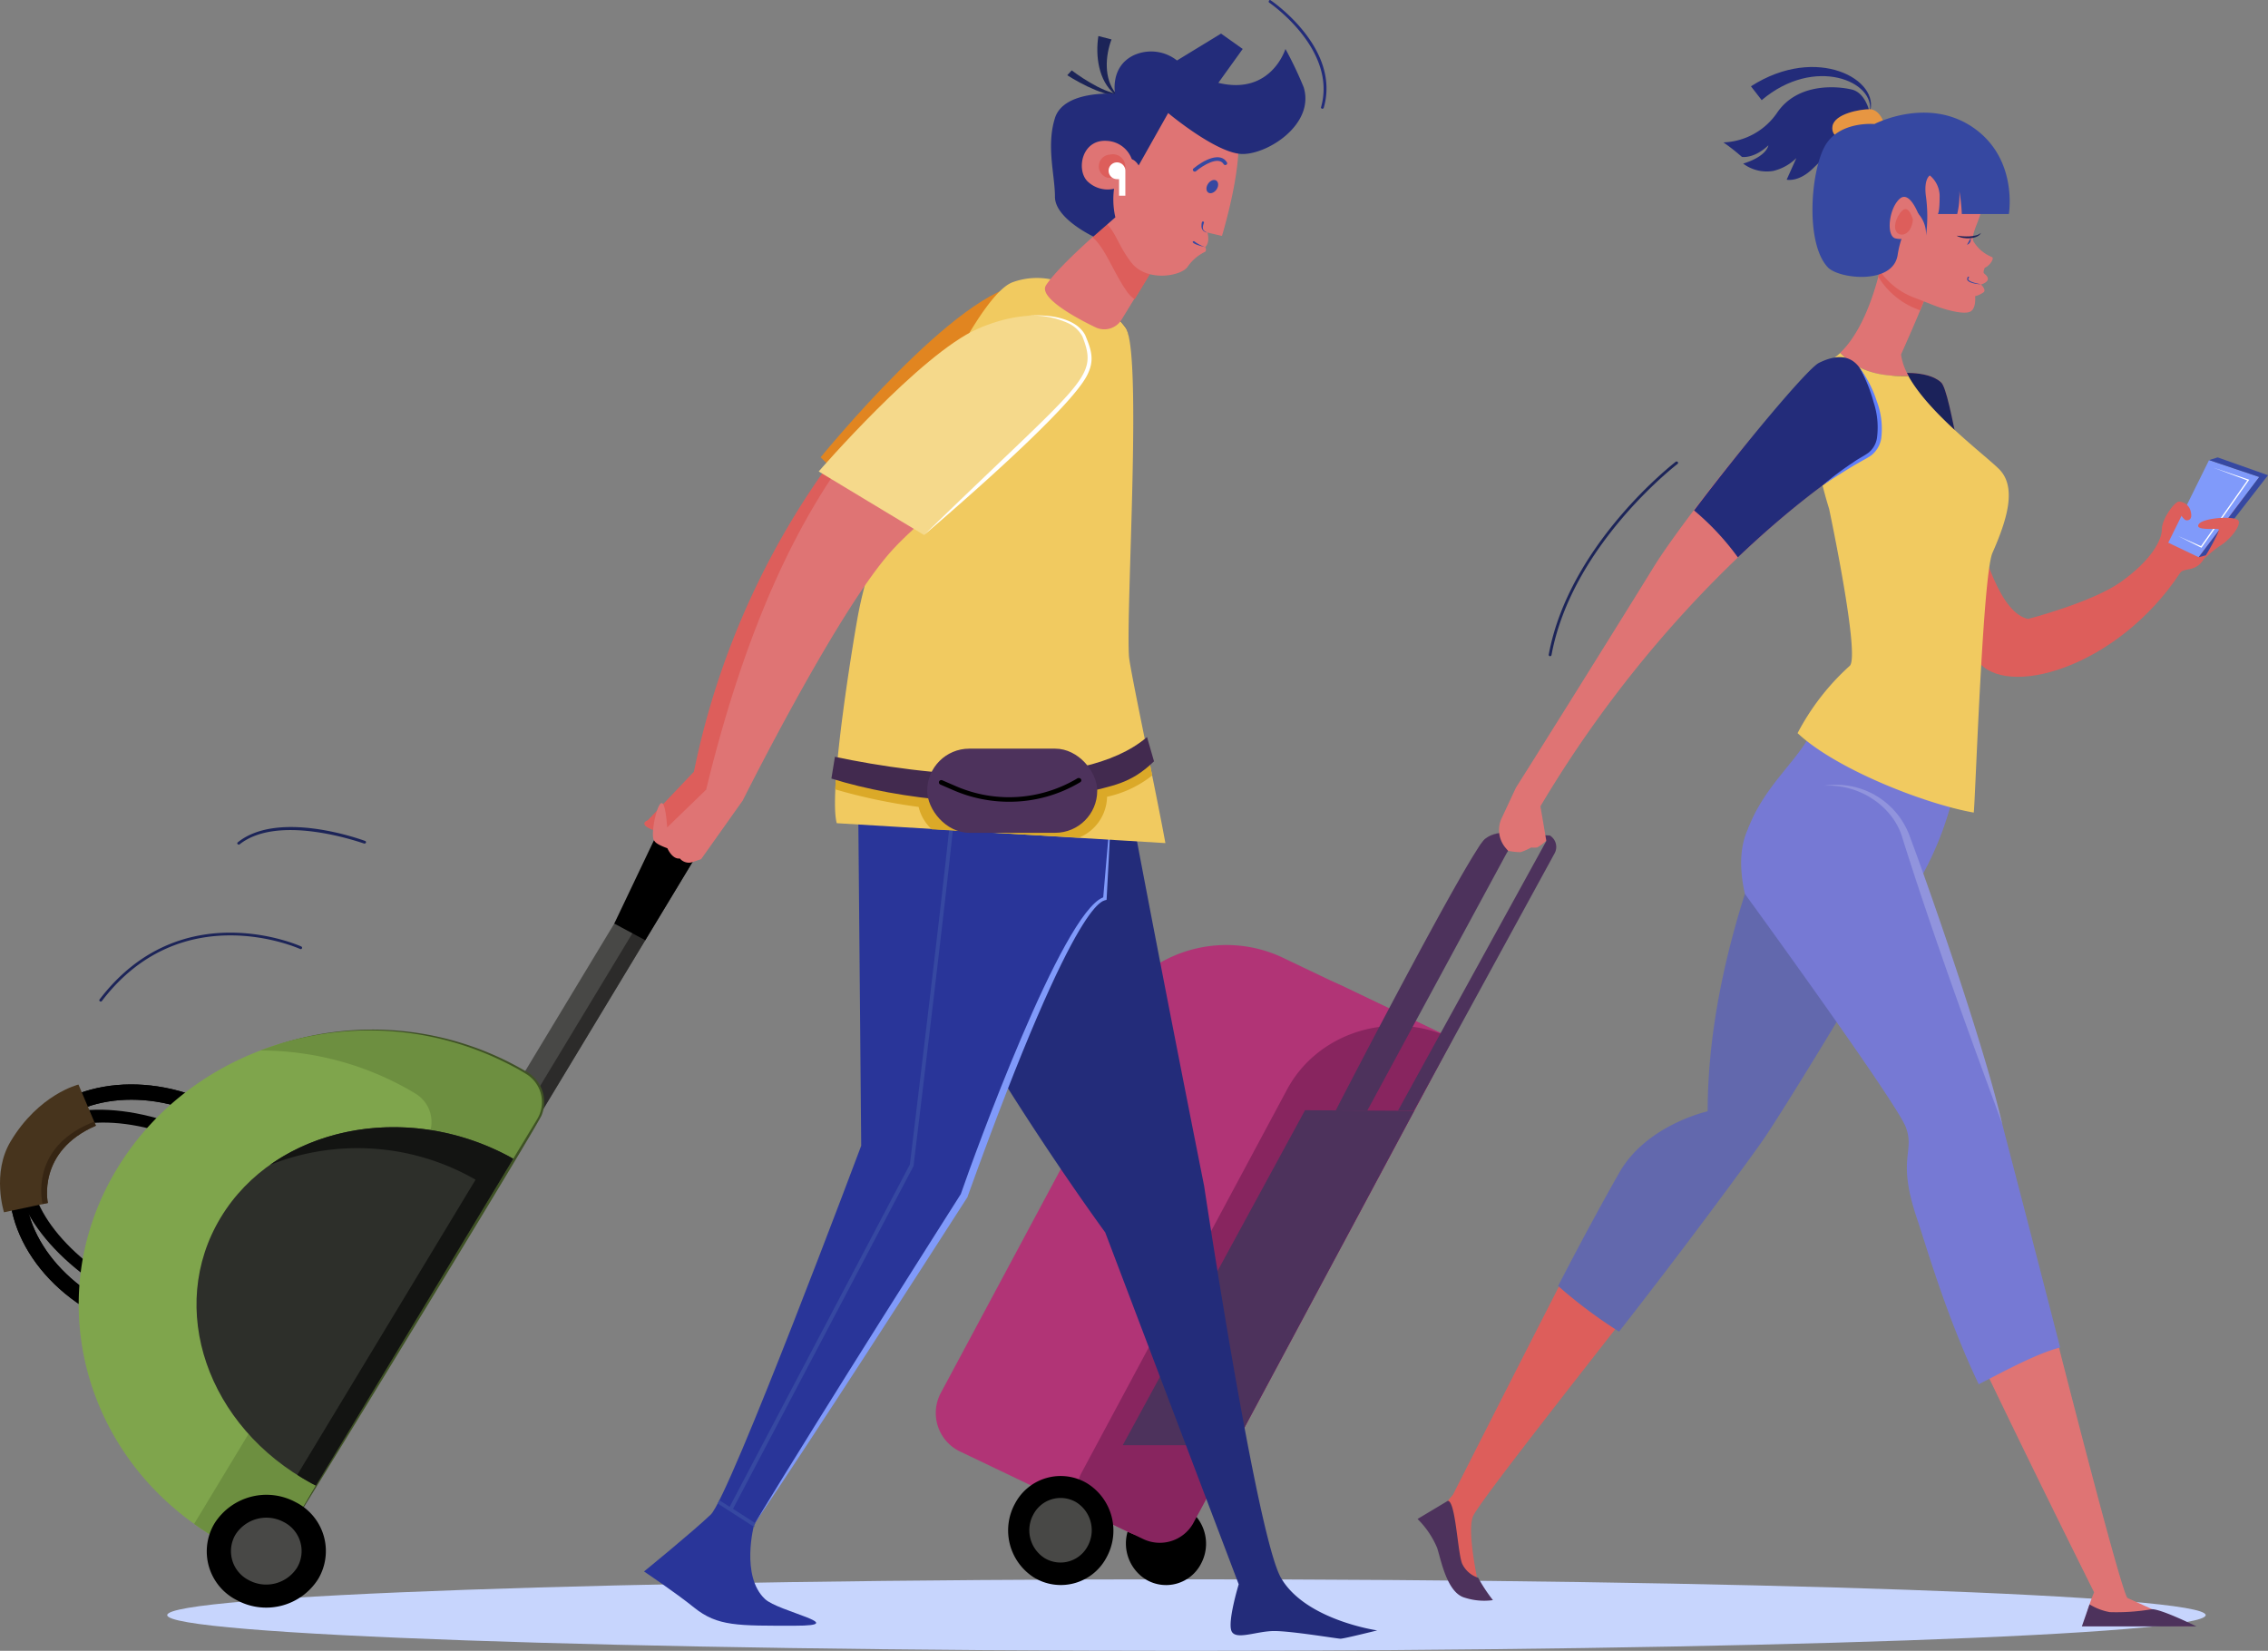 <svg xmlns="http://www.w3.org/2000/svg" viewBox="0 0 295.11 214.82"><rect x="0" y="0" width="295.11" height="214.82" fill="#808080" stroke="none"/><defs><style>.cls-1{fill:#c7d5fd;}.cls-2{fill:#232c7a;}.cls-3{fill:#e79642;}.cls-4{fill:#dd5e5b;}.cls-5{fill:#1b225a;}.cls-6{fill:#b03476;}.cls-7{fill:#809afa;}.cls-8{fill:#3648a1;}.cls-9{fill:#6268ad;}.cls-10{fill:#df7474;}.cls-11{fill:#7679d4;}.cls-12{fill:#9194dd;}.cls-13{fill:#fff;}.cls-14{fill:#1c2458;}.cls-15{fill:#f1ca60;}.cls-16{fill:#47341d;}.cls-17{fill:#362513;}.cls-18{fill:#484846;}.cls-19{fill:#2c2b2a;}.cls-20{fill:#7fa54c;}.cls-21{fill:#3f5225;}.cls-22{fill:#6d8f40;}.cls-23{fill:#2d2f2a;}.cls-24{fill:#131412;}.cls-25{fill:#b13476;}.cls-26{fill:#88255f;}.cls-27{fill:#4d325c;}.cls-28{fill:#e18520;}.cls-29{fill:#293599;}.cls-30{fill:#dba928;}.cls-31{fill:#f5d98b;}.cls-32{fill:#607ffb;}.cls-33{fill:#422a4f;}</style></defs><title>B-3</title><g id="Layer_2" data-name="Layer 2"><g id="OBJECTS"><path class="cls-1" d="M287,210.17c0,2.57-59.38,4.65-132.62,4.65s-132.62-2.08-132.62-4.65,59.38-4.66,132.62-4.66S287,207.6,287,210.17Z"/><path class="cls-2" d="M227.83,11.23c8.64-5.54,16.95-.78,15.45,3.42.88-4.07-7.18-7.45-14.05-1.62Z"/><path class="cls-2" d="M243.28,14.65s-.49-2.56-2.33-3-7-.94-9.7,3a8.85,8.85,0,0,1-7,3.88,25.55,25.55,0,0,1,2.41,1.89s1.56.27,3.44-1.51c0,0-.16,1.42-3.28,2.38a5.1,5.1,0,0,0,3.92.95,6.37,6.37,0,0,0,3-1.67l-1.26,2.81s1.48.37,3.32-1.37S243.28,14.65,243.28,14.65Z"/><path class="cls-3" d="M245,15.65s-.55-1.44-1.75-1.44-4.53.58-4.81,2.2,1.76,2.12,3.76,2.12S245,15.65,245,15.65Z"/><path class="cls-4" d="M246.49,48.6s4.29-.53,6.09,1.17,4.35,29.36,11.32,30.77c0,0,8.31-2.15,12.06-4.81,4.1-2.93,5.34-5.52,5.34-6.87s1.68-3.59,2.24-3.59.5,1,.5,1,4.54-5,5.28-4.28-2.55,3.93-2.55,3.93S290.32,62,291.06,62s-.24,1.86-1.3,2.86c0,0,1.68-.94,2.17,0s-3.79,5-4.91,7.41-2.81,1.46-3.35,2.29C275.46,87,260.85,91,257.31,85.94S240.71,50,246.49,48.6Z"/><path class="cls-5" d="M252.58,49.77c-1.8-1.7-6.09-1.17-6.09-1.17-2.53.61-1.45,6.88.85,14.15,2.55-1.08,5-2.61,7.62-3.63C254,54.28,253.23,50.38,252.58,49.77Z"/><path class="cls-6" d="M288,64.62c-.69.71-1.22,1.3-1.22,1.3S287.37,65.34,288,64.62Z"/><polygon class="cls-7" points="287.44 59.87 282.13 70.62 286.09 72.51 293.97 62.07 287.44 59.87"/><polygon class="cls-8" points="295.11 61.84 288.56 59.52 287.44 59.87 293.97 62.07 286.09 72.51 287.02 72.26 295.11 61.84"/><path class="cls-4" d="M283.54,65.27A1.63,1.63,0,0,1,285,66.36c.31,1,0,1.35-.46,1.35s-.81-1-1.19-1a6.68,6.68,0,0,0-1.59.69S282.67,65.54,283.54,65.27Z"/><path class="cls-4" d="M189.07,194.48l-2.32,2.81s-.84.7.84,2.64a9.78,9.78,0,0,1,2.17,5.81c0,1.21,3,2.17,3,2.17s-2-8.13-1.12-10.54c.43-1.25,9.72-13.14,19-25a64.43,64.43,0,0,0-7.74-5.06C196.62,179.57,189.07,194.48,189.07,194.48Z"/><path class="cls-9" d="M247.72,118.15a55.76,55.76,0,0,1-18.38-8.45c-3.83,10.18-7.14,22.6-7.14,34.91,0,0-7.92,1.75-11.46,7.92-1.26,2.18-4.54,8.1-8,14.81a63,63,0,0,0,7.93,5.94c8.62-11,17.25-22.77,18.82-25.06C231.76,144.91,241.06,129.83,247.72,118.15Z"/><path class="cls-10" d="M248.36,48.94a7.76,7.76,0,0,1-1-2.81s2.65-5.87,3.75-8.93S245,33.37,245,33.37s-1.44,8.61-5.54,12.52C242.06,48.62,245.13,49,248.36,48.94Z"/><path class="cls-4" d="M245,33.37s-.18,1.09-.6,2.65a10.21,10.21,0,0,0,4.78,4.1l.65.27c.48-1.16.93-2.29,1.25-3.19C252.21,34.15,245,33.37,245,33.37Z"/><path class="cls-11" d="M227.43,107.9c5.48,4,13.69,8.49,20.29,10.25.85-1.49,1.66-2.93,2.41-4.28a41.36,41.36,0,0,0,4.37-12c-6.6-1.18-12.76-4.46-18.87-6.42C233.68,99.24,229.53,102.33,227.43,107.9Z"/><path class="cls-10" d="M267.9,175.31a47.2,47.2,0,0,0-9.32,3.51c6.47,13.51,13.9,28.38,13.9,28.38s-1.46,3.47-.92,4,6.19.2,7.07.2,6.35.26,6.35.26l-8.17-3.73C276.13,207,271.89,190.9,267.9,175.31Z"/><path class="cls-11" d="M260.54,146.31c-.93-3.61-8.74-26.37-12.58-37.53a10.11,10.11,0,0,0-10.64-6.53c-6,.6-12.62,3.55-10.28,14.06,0,0,19.7,27.07,20.94,30.36s-1.24,4,1.49,12c1.08,3.16,3.78,12.65,8,21.46,2.94-1.49,7.34-3.93,10.59-4.79C264.57,161.72,261.12,148.56,260.54,146.31Z"/><path class="cls-12" d="M260.54,146.31c-1.48-4.16-8.09-21.64-13-37.27-1.16-4.05-5.55-7.07-10.21-6.79a10.18,10.18,0,0,1,11.14,6.5C251.86,117.84,258.44,137.07,260.54,146.31Z"/><polygon class="cls-13" points="287.99 60.85 292.67 62.43 286.45 71.28 283.41 69.75 286.39 71.07 292.41 62.51 287.99 60.85"/><path class="cls-4" d="M286.73,72.8A14.08,14.08,0,0,1,289,70.94c1.18-.73,2.7-2.63,2.24-3.23s-4.66-.35-5.16.53,2.41.45,2.62.65S286.73,72.8,286.73,72.8Z"/><path class="cls-14" d="M218.07,60.07c-.14.11-13.88,10.68-16.55,25.11a.18.18,0,0,0,.16.21h0a.2.2,0,0,0,.2-.15c2.64-14.28,16.27-24.77,16.41-24.88a.17.17,0,0,0,0-.26A.21.21,0,0,0,218.07,60.07Z"/><path class="cls-10" d="M253.17,21.64s4.2-.35,4.85,2.73-1.83,5.9-1.21,7.08a5,5,0,0,0,2.38,2c.37.16-.33,1.17-.93,1.39,0,0-.27.56-.1.73s.61.46.47.86-.86.59-.86.59.71.69.35,1a3.08,3.08,0,0,1-1.12.52s.18,1.57-.61,2-3.19-.15-5.24-1l-1.94-.76A9.46,9.46,0,0,1,242.93,30C243,25.19,244.85,19.84,253.17,21.64Z"/><path class="cls-8" d="M251.11,22.83a3.53,3.53,0,0,1,1.27,2.91c0,1.89-.23,2.11-.23,2.11h2.52a10.52,10.52,0,0,0,.28-3,24.11,24.11,0,0,1,.32,3h6.12s1.25-7.22-4.67-11.27-12.82-.44-12.82-.44-4.67-.44-6.49,2.95-2.51,12.56.42,15.69c1.42,1.52,8.49,2.32,9.09-1.6s2.57-5.5,2.57-5.5a4,4,0,0,1,1.12,3,19.23,19.23,0,0,0,0-5.06C250.28,23.27,251.11,22.83,251.11,22.83Z"/><path class="cls-8" d="M256.18,36.16c-.4.4.94.72,1.59.83-.51,0-1.69-.17-1.81-.63,0-.17.08-.43.22-.34a.09.09,0,0,1,0,.13h0Z"/><path class="cls-8" d="M256.41,31a.7.7,0,0,1-.46.85Z"/><path class="cls-5" d="M254.59,30.67c.9.13,2.53.23,3.18-.37C257.37,31.12,255.56,31.22,254.59,30.67Z"/><path class="cls-15" d="M260,60.93c-2.07-2-9-7.17-11.68-12-3.23.05-6.3-.32-8.87-3A8,8,0,0,1,238,47c-5.23,3,0,19.2,0,19.2s4.07,19.14,2.69,20.44a31.32,31.32,0,0,0-6.79,8.76c4.85,4.58,16.32,9.16,22.92,10.34.19-1,1.15-30.8,2.43-33.78C261.16,67.62,262.53,63.28,260,60.93Z"/><path d="M12.66,168.83C4.56,164,1,155.31,4.81,149.07s13.48-7.8,22-3.67l1-1.73C18.31,139,7.33,140.88,3,148.08s-.47,17.09,8.64,22.48Z"/><path d="M12.66,168.83C4.56,164,1,155.31,4.81,149.07s13.48-7.8,22-3.67l1-1.73C18.31,139,7.33,140.88,3,148.08s-.47,17.09,8.64,22.48Z"/><path d="M15.64,167.22c-8.79-5.09-13.57-12.81-10.71-17.55s12.33-4.77,21.44-.22l.79-1.3C17,143,6.27,143.16,3,148.62s2,14.22,11.88,19.91Z"/><path class="cls-16" d="M.52,157.75l5.71-1.21s-1.49-6.71,6.25-10.06l-2.27-5.35s-5.13,1.23-8.83,7.4C-1.1,152.67.52,157.75.52,157.75Z"/><path class="cls-17" d="M5.53,156.68l.7-.14s-1.49-6.71,6.25-10.06l-.23-.52C4.6,148.94,5.2,155,5.53,156.68Z"/><polygon class="cls-18" points="92.89 107.56 67.83 149.06 63.8 146.89 88.86 105.39 92.89 107.56"/><polygon class="cls-19" points="88.86 105.39 88.86 105.39 91.22 106.66 66.15 148.15 67.83 149.06 92.89 107.56 88.86 105.39"/><path class="cls-20" d="M69.9,145.63a4.29,4.29,0,0,0-1.54-5.94c-.52-.32-1-.61-1.58-.9C48.65,129,25.56,135,15.21,152.11s-4,38.93,14.1,48.71c.54.29,1.08.56,1.63.82a4.84,4.84,0,0,0,6.2-1.77Z"/><path class="cls-21" d="M68.29,139.33A39.39,39.39,0,0,0,36,136a39.84,39.84,0,0,1,32,3.84,4,4,0,0,1,1.94,5.12c-.24.66-19.81,32.63-32.78,55C44,189,70.05,146.31,70.48,145.11A4.57,4.57,0,0,0,68.29,139.33Z"/><path class="cls-22" d="M68.36,139.69c-.52-.32-1-.61-1.58-.9a39.68,39.68,0,0,0-32.91-2.09,39.08,39.08,0,0,1,17.65,4.2c.85.43,1.67.88,2.46,1.36a4.31,4.31,0,0,1,1.53,6L25.26,198.3a39.37,39.37,0,0,0,4,2.52c.54.29,1.08.56,1.63.82a4.84,4.84,0,0,0,6.2-1.77L69.9,145.63A4.29,4.29,0,0,0,68.36,139.69Z"/><path class="cls-23" d="M66.78,150.79l-.49-.28c-13.66-7.36-30.49-3.81-37.58,7.94s-1.78,27.24,11.88,34.6l.51.26Z"/><path class="cls-24" d="M66.29,150.51c-10.47-5.64-22.78-4.86-31.17,1.08a30.8,30.8,0,0,1,26.26,1.64l.5.28-23.2,38.41c.62.39,1.25.77,1.91,1.13l.51.26,25.68-42.52Z"/><polygon points="79.93 120.18 83.96 122.35 92.89 107.56 87.36 104.58 79.93 120.18"/><path d="M38.5,195.49a7.11,7.11,0,0,1,2.89,10,8,8,0,0,1-10.58,2.73,7.1,7.1,0,0,1-2.89-10A8,8,0,0,1,38.5,195.49Z"/><path class="cls-18" d="M36.94,198.07A4.23,4.23,0,0,1,38.65,204a4.76,4.76,0,0,1-6.28,1.62,4.23,4.23,0,0,1-1.72-5.94A4.77,4.77,0,0,1,36.94,198.07Z"/><path d="M154.3,196.18a5.51,5.51,0,0,1,1.94,7.37,5.11,5.11,0,0,1-7.11,2,5.52,5.52,0,0,1-1.94-7.37A5.11,5.11,0,0,1,154.3,196.18Z"/><path class="cls-25" d="M146.81,199.35l-21.76-10.41a5.55,5.55,0,0,1-2.65-7.65l23.51-43.88c5.39-10,18.39-14.08,29-9L189,135.16,156.2,196.44A7.19,7.19,0,0,1,146.81,199.35Z"/><path class="cls-25" d="M174.71,161.9l-32.64-15.61a4.21,4.21,0,0,1-2-5.81l4.84-9c4.1-7.64,14-10.7,22.07-6.83L189,135.16Z"/><path class="cls-26" d="M148.71,200.25l-6.07-2.9a4.08,4.08,0,0,1-1.95-5.63l26.81-50c4-7.4,13.53-10.36,21.36-6.62l.18.09-33.8,63.07A5,5,0,0,1,148.71,200.25Z"/><path class="cls-27" d="M201.63,108.72l-5.72-.35a3.7,3.7,0,0,0-3.46,1.85l-18.66,34.32h4.11L196,111.1a3.57,3.57,0,0,1,3.46-1.82l1.75.15-19.3,35.09,2.08,0,18.3-33.49a1.74,1.74,0,0,0-.68-2.34Z"/><path class="cls-27" d="M195.91,108.37c-4.21-.13-2.71,3.09-22.12,36.17,1.67-3.32,17.69-34.09,19.46-35.39A3.91,3.91,0,0,1,195.91,108.37Z"/><polygon class="cls-27" points="169.81 144.47 184.01 144.55 160.69 188.06 146.09 188.06 169.81 144.47"/><path d="M141.42,193a7.24,7.24,0,0,1,2.55,9.68,6.72,6.72,0,0,1-9.34,2.65,7.26,7.26,0,0,1-2.55-9.69A6.71,6.71,0,0,1,141.42,193Z"/><path class="cls-18" d="M140,195.46a4.3,4.3,0,0,1,1.52,5.75,4,4,0,0,1-5.55,1.57A4.29,4.29,0,0,1,134.5,197,4,4,0,0,1,140,195.46Z"/><path class="cls-4" d="M134.33,37.45s-2.37-1.28-8.67,3.89a103.69,103.69,0,0,0-35.37,59.08l-6,6.32s-1.63.56,1.32,1.49c0,0,.72,1.44,1.67,1.26a1.57,1.57,0,0,0,1.5.48,1,1,0,0,0,.52-1.2l3.63-8.37S106.25,76.88,113,68.65,139.73,41.92,134.33,37.45Z"/><path class="cls-28" d="M106.78,59.51,116,68.6s18.27-21.79,19.27-26,.19-5.71-1.85-5.62C124.82,37.31,106.78,59.51,106.78,59.51Z"/><path class="cls-2" d="M142.13,39.63a11,11,0,0,0-9.75-1.76c-5.47,1.75-15.14,29.41-17.7,42.57-.4,2-4.23,18.12-3,22.28,6.58,22.85,32.13,57.65,32.13,57.65l17.37,45.79s-1.47,4.83-.94,6.08,3.26,0,5.56,0,8.2,1,8.64,1,4.76-1.08,4.76-1.08-9.35-1.34-12.52-6.84-10-51-10-51-12.49-62.64-12.9-68.89,4.88-39.82,2.67-42.82S142.13,39.63,142.13,39.63Z"/><path class="cls-29" d="M111.65,102.72l.41,46.37s-17.11,45.65-19.58,48-8.68,7.4-8.68,7.4,4.11,2.75,6.52,4.7c3.06,2.46,5.69,2.36,13.1,2.36s-2.15-1.83-3.88-3.47c-3.2-3-1.42-9.66-1.42-9.66l27.34-42.84s13-37.24,18.32-38.63l1.32-19Z"/><path class="cls-7" d="M143.55,116.77c-5.33,2-16.78,33.54-18.53,38.61-1.12,1.79-17.35,27.22-26.9,43,8.46-12.56,21.45-32.78,27.79-42.64l0-.05c14.82-41.2,17.87-38.22,18.08-38.62,0,0,.53-10,.68-13.17C144.28,108.21,143.93,112.49,143.55,116.77Z"/><path class="cls-8" d="M118.88,151.71l0-.08c.22-1.84,5.46-44.95,5.46-47.6a.25.25,0,0,0-.49,0c0,2.59-5.27,45.93-5.46,47.5L94.94,196.08l-1.34-.86c-.07.15-.15.29-.22.42l4.77,3.07c0-.19,0-.3,0-.3l.13-.2-2.9-1.87Z"/><path class="cls-15" d="M146.9,85.39c-.41-6.24,1.76-39.76-.45-42.76s-4.32-3-4.32-3a9.24,9.24,0,0,0-10.32-2.92c-5.44,1.83-17.55,29.83-20.1,43-.4,2-4,23.25-2.83,27.41,0,0,42.76,2.59,42.76,2.59C150.39,102.84,147,87,146.9,85.39Z"/><path class="cls-30" d="M144.05,103.68a14.29,14.29,0,0,0,5.87-2.77c-.16-.82-.33-1.64-.5-2.46-11.85,7.18-28.27,5.73-40.54,1.34-.09,1-.16,2-.2,2.93A72.8,72.8,0,0,0,119.53,105a5.74,5.74,0,0,0,1.72,2.92L140.4,109A5.89,5.89,0,0,0,144.05,103.68Z"/><path class="cls-10" d="M145.1,28.29s-7.16,6-9,8.84c-.91,1.43,3.08,3.85,6.48,5.48a2.64,2.64,0,0,0,3.35-1l5.68-9.27Z"/><path class="cls-4" d="M145.1,28.29s-1.3,1.1-2.94,2.58c1.7,1.47,2.63,4.42,4.48,7.08a4.25,4.25,0,0,0,1,1l4-6.58Z"/><path class="cls-14" d="M144.63,5.13c-.82,2.15-1,5.11.54,7l-.13.12c-2.11-1.74-2.52-5-2.12-7.56Z"/><path class="cls-14" d="M139.45,9.16c1.56,1.17,5,3.43,6.94,3.06l0,.17c-2,.54-5.79-1.49-7.52-2.6Z"/><path class="cls-10" d="M156.8,12s4.35,2.33,4.35,7S159,30.7,159,30.7l-1.89-.44s.39,1.25-.29,1.89c0,0,.22.4,0,.61a5.82,5.82,0,0,0-2.26,1.91c-.74,1.25-5.32,2.11-7.35-.5s-2.12-4.75-4.26-5.75S142.25,7.68,156.8,12Z"/><path class="cls-2" d="M152,14.71s6.35,5.33,9.7,5.33,9.38-3.9,7.94-8.67a48.56,48.56,0,0,0-2.38-5s-1.86,6.08-8.73,4.41l3.17-4.41-2.82-2-5.73,3.5a5.43,5.43,0,0,0-5.65-.67c-3.09,1.5-2.41,5-2.41,5s-6.67-.5-7.82,3.16,0,7.42,0,10.25,5,5.17,5,5.17l2.86-2.5a10.4,10.4,0,0,1,.47-6.17c1.32-2.83,2.56-.58,2.56-.58Z"/><path class="cls-10" d="M147.47,21.62A3.62,3.62,0,0,0,144,18.33c-3.26-.21-4,3.82-2.47,5.29a3.77,3.77,0,0,0,4.85.29A4.15,4.15,0,0,0,147.47,21.62Z"/><path class="cls-4" d="M146.41,21.91a1.62,1.62,0,0,0-2-1.79,1.53,1.53,0,0,0-.32,3A2.21,2.21,0,0,0,146.41,21.91Z"/><path class="cls-8" d="M156.8,32.15c-2.25-.52-1.52-.87-1.38-.73A5.05,5.05,0,0,0,156.8,32.15Z"/><path class="cls-8" d="M157.09,30.26a.82.82,0,0,1-.75-.92c0-.8.36-.48.32-.36C156.44,29.61,156.39,30,157.09,30.26Z"/><path class="cls-13" d="M146.43,22.25a1.09,1.09,0,1,0-1.09,1.06,1.24,1.24,0,0,0,.27,0v2.16h.82V22.25Z"/><path class="cls-8" d="M158.33,24.6c-.27.44-.76.66-1.08.48s-.36-.68-.09-1.12.75-.66,1.07-.48S158.6,24.16,158.33,24.6Z"/><path class="cls-8" d="M155.3,21.92c1.3-1.08,3.48-2.22,4.35-.79.16.27-.27.5-.43.23-.66-1.09-2.68.15-3.59.91C155.38,22.48,155.05,22.13,155.3,21.92Z"/><path class="cls-14" d="M30.94,109.61c5.33-4.28,16.11-.35,16.57-.18a.17.17,0,0,1,.1.23.19.19,0,0,1-.24.1c-.11,0-11-4-16.19.11C31,110,30.75,109.76,30.94,109.61Z"/><path class="cls-14" d="M12.94,130.08c10.6-13.94,26.09-7,26.25-6.92a.18.18,0,1,1-.16.32c-.16-.07-15.38-6.89-25.79,6.8a.19.19,0,0,1-.26,0A.16.16,0,0,1,12.94,130.08Z"/><path class="cls-2" d="M171.88,14C174.06,6.44,165.21.38,165.12.32s0-.42.22-.28,9.15,6.26,6.9,14A.19.19,0,0,1,171.88,14Z"/><path class="cls-10" d="M139.58,45.22c5.21,4.66-16.62,18.64-23.7,26.61s-19.23,32.33-19.23,32.33l-5.42,7.64-1.29.43a1.54,1.54,0,0,1-1.48-.52c-1,.14-1.62-1.33-1.62-1.33-1.11-.4-1.56-.71-1.68-.95h0c-.6-.48.24-4.7.89-4.92.46-.15.68,1.93.76,3.16l5.07-4.91c7-28.83,17.46-46.11,30.36-55.8S139.58,45.22,139.58,45.22Z"/><path class="cls-31" d="M120.24,69.62l-13.71-8.27s13.26-15.3,20.66-18.55,13-1.38,13.92,1.09,1.62,4.07-3.12,9S120.24,69.62,120.24,69.62Z"/><path class="cls-13" d="M133.63,41.1c2.71-.26,6.4.23,7.58,2.52.84,2,1.23,3.31.23,5.24-2.28,4.46-17.3,17.42-21.2,20.76,20.84-20.28,22.73-20.37,20.6-25.84A4,4,0,0,0,139,42.06,10.85,10.85,0,0,0,133.63,41.1Z"/><path class="cls-10" d="M241.21,49.48A7.16,7.16,0,0,0,237,47.9c-2.34,0-17.82,19.37-21.83,25.89-3.84,6.24-15.43,24.8-17.91,28.69l-1.87,4a3.61,3.61,0,0,0,.53,3.87l.31.36a8.28,8.28,0,0,0,1.62.18,7.61,7.61,0,0,0,1.39-.61,3.44,3.44,0,0,0,.78,0,5.77,5.77,0,0,0,1.18-.89l-.76-4.47C216.41,78,237,62.45,242.93,59.34,246.45,57.49,241.21,49.48,241.21,49.48Z"/><path class="cls-2" d="M242,47.9c-.74-1.06-2.2-2.22-5.32-.68-1.51.75-10.11,11.07-16.25,19.2a33.92,33.92,0,0,1,5.7,6.11c7.6-7.24,14-11.68,16.82-13.19C246.45,57.49,243.66,50.29,242,47.9Z"/><path class="cls-32" d="M237.27,63.06a40.77,40.77,0,0,1,3.88-2.9c.64-.47,1.44-.84,2-1.27a3.05,3.05,0,0,0,1.08-1.9,10.48,10.48,0,0,0-.44-4.66A20.13,20.13,0,0,0,242,47.9a15.09,15.09,0,0,1,2.21,4.32,10.16,10.16,0,0,1,.57,4.87,3.57,3.57,0,0,1-1.3,2.17,10.14,10.14,0,0,1-1.06.63l-1.05.6C240,61.3,238.63,62.19,237.27,63.06Z"/><path class="cls-33" d="M108.64,98.48c11.31,2.41,32,4.8,40.61-2.57l.91,3.16c-3.11,3-5.4,3.13-9.27,4.16-10.15,2.36-23.9.85-32.71-1.92Z"/><rect class="cls-27" x="120.65" y="97.42" width="22.12" height="10.95" rx="5.47"/><path d="M131.28,104.33a18.18,18.18,0,0,1-7.22-1.5l-1.7-.74a.31.31,0,0,1-.16-.41.32.32,0,0,1,.42-.14l1.71.74a17.35,17.35,0,0,0,15.87-1,.36.36,0,0,1,.45.1.29.29,0,0,1-.1.41A17.91,17.91,0,0,1,131.28,104.33Z"/><path class="cls-27" d="M188.39,195.3l-3.94,2.36a11.57,11.57,0,0,1,2.56,3.79c.56,1.81,1.32,5.85,3.61,6.46a8.22,8.22,0,0,0,3.64.31,20.92,20.92,0,0,1-1.92-2.91,3.49,3.49,0,0,1-2.08-1.82C189.66,202.09,189.41,195.3,188.39,195.3Z"/><path class="cls-27" d="M271.89,208.77l-1,2.87h14.91s-4.51-2.24-5.79-2.24a27.16,27.16,0,0,1-5.49.38A7.52,7.52,0,0,1,271.89,208.77Z"/><path class="cls-10" d="M247.15,25.9c-1.39,1.31-1.71,4.69-.59,5.1a2.55,2.55,0,0,0,3.24-2.7S248.54,24.59,247.15,25.9Z"/><path class="cls-4" d="M248.91,28.57s-.53-2-1.39-1.16-1.25,2.31-.64,2.89S248.74,30.4,248.91,28.57Z"/></g></g></svg>
